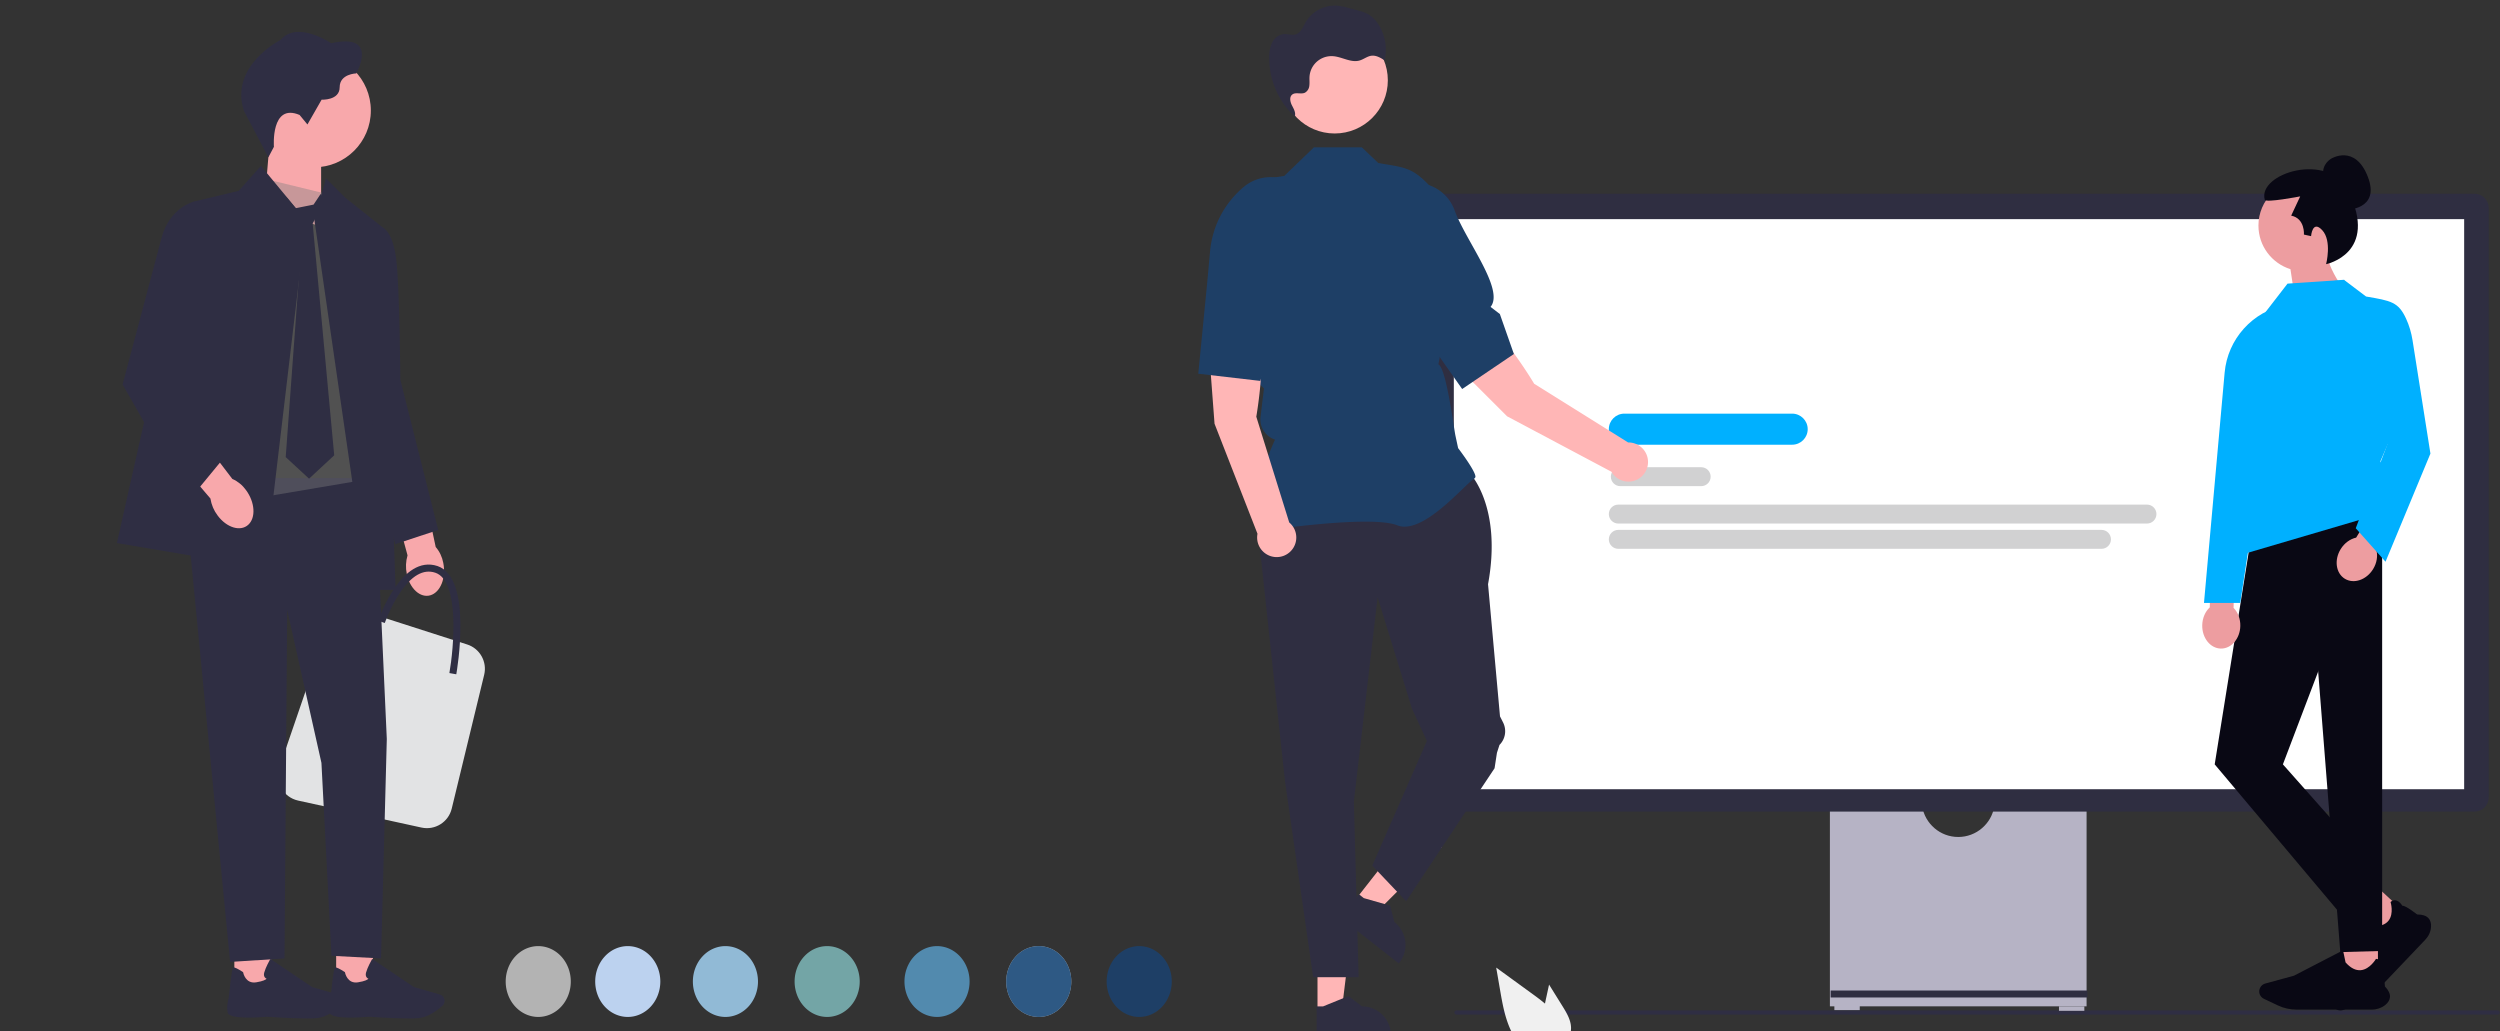 <?xml version="1.0" encoding="UTF-8" standalone="no"?>
<svg
   data-name="Layer 1"
   width="1424.357"
   height="587.676"
   viewBox="0 0 1424.357 587.676"
   version="1.1"
   id="svg2102"
   sodipodi:docname="startup.svg"
   xml:space="preserve"
   inkscape:version="1.2.2 (732a01da63, 2022-12-09)"
   xmlns:inkscape="http://www.inkscape.org/namespaces/inkscape"
   xmlns:sodipodi="http://sodipodi.sourceforge.net/DTD/sodipodi-0.dtd"
   xmlns="http://www.w3.org/2000/svg"
   xmlns:svg="http://www.w3.org/2000/svg"><rect x="0" y="0" width="1424.357" height="587.676" fill="#333333" stroke="none"/><defs
     id="defs2106" /><sodipodi:namedview
     id="namedview2104"
     pagecolor="#ffffff"
     bordercolor="#000000"
     borderopacity="0.25"
     inkscape:showpageshadow="2"
     inkscape:pageopacity="0.0"
     inkscape:pagecheckerboard="0"
     inkscape:deskcolor="#d1d1d1"
     showgrid="false"
     inkscape:zoom="0.21003996"
     inkscape:cx="1214.0547"
     inkscape:cy="266.61593"
     inkscape:window-width="1366"
     inkscape:window-height="705"
     inkscape:window-x="-8"
     inkscape:window-y="-8"
     inkscape:window-maximized="1"
     inkscape:current-layer="svg2102" /><polygon
     points="106.065,519.775 85.754,519.776 85.757,572.858 99.518,572.857 "
     fill="#ffb6b6"
     id="polygon1942"
     transform="translate(664.88,3.166)" /><path
     d="m 750.152,590.38 42.319,-0.002 v -0.535 a 16.473,16.473 0 0 0 -16.472,-16.471 h -0.001 l -7.73,-5.865 -14.423,5.865 -3.694,1.2e-4 z"
     fill="#2f2e41"
     id="path1944" /><g
     id="g19556"
     transform="translate(813.425,88.485)"><path
       d="m 15.18,488.381 c 0,0.66 0.53,1.19 1.19,1.19 h 593.26 c 0.66,0 1.19,-0.53 1.19,-1.19 0,-0.66 -0.53,-1.19 -1.19,-1.19 H 16.37 c -0.66,0 -1.19,0.53 -1.19,1.19 z"
       fill="#2f2e43"
       stroke-width="0"
       id="path19469" /><path
       d="m 322.818,370.945 c -1.629,9.874 -10.221,17.43 -20.549,17.43 -10.328,0 -18.92,-7.556 -20.549,-17.43 H 229.146 V 484.88 H 375.392 V 370.945 Z"
       fill="#b6b3c5"
       stroke-width="0"
       id="path19471" /><rect
       x="231.697"
       y="484.455"
       width="14.454"
       height="2.551"
       fill="#b6b3c5"
       stroke-width="0"
       id="rect19473" /><rect
       x="359.662"
       y="484.881"
       width="14.454"
       height="2.551"
       fill="#b6b3c5"
       stroke-width="0"
       id="rect19475" /><rect
       x="229.571"
       y="475.854"
       width="146.246"
       height="3.966"
       fill="#2f2e41"
       stroke-width="0"
       id="rect19477" /><path
       d="M 596.385,373.921 H 8.153 C 3.657,373.921 0,370.263 0,365.768 V 30.064 c 0,-4.495 3.657,-8.153 8.153,-8.153 h 588.232 c 4.496,0 8.153,3.658 8.153,8.153 v 335.703 c 0,4.495 -3.658,8.153 -8.153,8.153 z"
       fill="#2f2e41"
       stroke-width="0"
       id="path19479" /><rect
       x="14.88"
       y="36.366"
       width="575.629"
       height="324.801"
       fill="#ffffff"
       stroke-width="0"
       id="rect19481" /><path
       d="m 522.121,161.103 h -31.409 c -2.729,0 -4.95,-2.22 -4.95,-4.95 0,-2.729 2.22,-4.95 4.95,-4.95 h 31.409 c 2.729,0 4.95,2.22 4.95,4.95 0,2.729 -2.22,4.95 -4.95,4.95 z"
       fill="#d1d1d2"
       stroke-width="0"
       id="path19483" /><path
       d="m 558.242,161.103 h -14.658 c -2.729,0 -4.95,-2.22 -4.95,-4.95 0,-2.729 2.22,-4.95 4.95,-4.95 h 14.658 c 2.729,0 4.95,2.22 4.95,4.95 0,2.729 -2.22,4.95 -4.95,4.95 z"
       fill="#d1d1d2"
       stroke-width="0"
       id="path19485" /><path
       d="m 207.647,164.883 h -95.604 c -4.88,0 -8.851,-3.971 -8.851,-8.851 0,-4.88 3.97,-8.851 8.851,-8.851 h 95.604 c 4.881,0 8.851,3.971 8.851,8.851 0,4.88 -3.97,8.851 -8.851,8.851 z"
       fill="#00b0ff"
       stroke-width="0"
       id="path19487" /><path
       d="m 155.813,188.496 h -46.074 c -2.975,0 -5.395,-2.42 -5.395,-5.395 0,-2.975 2.42,-5.396 5.395,-5.396 h 46.074 c 2.975,0 5.395,2.42 5.395,5.396 0,2.975 -2.42,5.395 -5.395,5.395 z"
       fill="#d1d1d2"
       stroke-width="0"
       id="path19489" /><path
       d="M 409.797,209.805 H 108.587 c -2.975,0 -5.395,-2.42 -5.395,-5.396 0,-2.975 2.42,-5.396 5.395,-5.396 h 301.209 c 2.975,0 5.395,2.42 5.395,5.396 0,2.975 -2.42,5.396 -5.395,5.396 z"
       fill="#d1d1d2"
       stroke-width="0"
       id="path19491" /><path
       d="M 383.88,224.203 H 108.587 c -2.975,0 -5.395,-2.42 -5.395,-5.396 0,-2.975 2.42,-5.395 5.395,-5.395 h 275.293 c 2.975,0 5.395,2.42 5.395,5.395 0,2.975 -2.42,5.396 -5.395,5.396 z"
       fill="#d1d1d2"
       stroke-width="0"
       id="path19493" /><polygon
       points="557.342,432.037 543.525,446.545 528.799,432.933 542.616,418.424 "
       fill="#ed9da0"
       stroke-width="0"
       id="polygon19495" /><path
       d="m 568.378,446.897 -29.37,30.839 c -2.51,2.636 -5.646,4.718 -9.067,6.022 l -8.188,3.121 c -1.693,0.645 -3.642,0.272 -4.966,-0.952 -1.552,-1.435 -1.945,-3.734 -0.956,-5.591 l 7.876,-14.774 8.405,-29.962 0.091,0.056 c 2.286,1.408 5.754,3.521 6.001,3.61 4.352,0.154 7.468,-0.94 9.261,-3.253 3.128,-4.033 1.144,-10.471 1.123,-10.536 l -0.016,-0.049 0.04,-0.034 c 0.912,-0.779 1.872,-1.09 2.855,-0.926 2.086,0.349 3.578,2.691 3.796,3.052 1.957,-0.082 7.967,4.624 8.45,5.006 2.95,-0.008 5.113,0.692 6.428,2.08 1.15,1.213 1.65,2.936 1.488,5.119 -0.195,2.627 -1.351,5.174 -3.253,7.172 z"
       fill="#090814"
       stroke-width="0"
       id="path19497" /><rect
       x="521.198"
       y="448.741"
       width="20.193"
       height="19.895"
       fill="#ed9da0"
       stroke-width="0"
       id="rect19499" /><path
       d="m 537.944,486.733 h -42.923 c -3.669,0 -7.355,-0.828 -10.662,-2.394 l -7.913,-3.748 c -1.636,-0.775 -2.693,-2.431 -2.693,-4.22 0,-2.097 1.433,-3.953 3.485,-4.512 l 16.325,-4.451 27.928,-14.463 0.021,0.104 c 0.522,2.606 1.332,6.543 1.434,6.782 2.864,3.232 5.806,4.722 8.745,4.429 5.126,-0.512 8.533,-6.343 8.567,-6.402 l 0.026,-0.045 0.052,0.005 c 1.2,0.122 2.088,0.599 2.639,1.418 1.169,1.737 0.456,4.412 0.339,4.816 1.4,1.35 2.029,8.888 2.077,9.497 2.025,2.114 2.987,4.147 2.859,6.042 -0.111,1.656 -1.044,3.195 -2.771,4.572 -2.078,1.657 -4.754,2.57 -7.535,2.57 z"
       fill="#090814"
       stroke-width="0"
       id="path19501" /><polygon
       points="543.788,410.79 487.241,347.007 543.788,198.181 472.235,198.216 448.384,347.007 519.937,432.051 "
       fill="#090814"
       stroke-width="0"
       id="polygon19503" /><polygon
       points="501.496,220.115 543.788,198.181 543.788,453.312 519.937,453.967 "
       fill="#090814"
       stroke-width="0"
       id="polygon19505" /><path
       d="m 459.133,257.848 0.504,-23.225 -13.56,-0.294 -0.504,23.225 c -2.53,2.349 -4.2,5.998 -4.29,10.135 -0.157,7.24 4.573,13.214 10.564,13.344 5.991,0.13 10.976,-5.633 11.133,-12.873 0.09,-4.138 -1.421,-7.856 -3.846,-10.312 z"
       fill="#ed9da0"
       stroke-width="0"
       id="path19507" /><path
       d="m 523.436,31.03 c 0,0 19.465,-0.042 12.194,-18.798 C 528.358,-6.524 514.818,1.874 514.818,1.874 c 0,0 -5.705,3.014 -4.529,9.737"
       fill="#090814"
       stroke-width="0"
       id="path19509" /><path
       d="m 525.384,40.027 c 0,-14.38 -11.657,-26.038 -26.038,-26.038 -14.38,0 -26.038,11.657 -26.038,26.038 0,11.662 7.668,21.533 18.237,24.847 l 5.034,33.266 25.66,-21.384 c 0,0 -5.544,-7.061 -8.516,-15.022 7.026,-4.663 11.661,-12.642 11.661,-21.707 z"
       fill="#ed9da0"
       stroke-width="0"
       id="path19511" /><path
       d="m 511.856,62.022 c 0,0 3.458,-13.257 -2.196,-19.352 -5.641,-6.082 -6.37,3.381 -6.37,3.381 l -4.07,-0.885 c 0,0 0.708,-9.202 -7.256,-10.795 l 5.132,-10.972 c 0,0 -19.648,3.815 -20.19,1.912 -4.261,-14.974 36.39,-27.765 47.62,-4.92 17.466,35.53 -12.671,41.632 -12.671,41.632 z"
       fill="#090814"
       stroke-width="0"
       id="path19513" /><path
       d="m 488.858,85.218 h -3e-5 c -18.903,3.694 -33.092,19.433 -34.813,38.617 L 442.279,255.03 h 20.648 L 488.858,85.218 Z"
       fill="#00b0ff"
       stroke-width="0"
       id="path19515" /><polyline
       points="469.334 189.746 466.119 226.789 553.408 201.116 542.772 174.342 562.577 128.863 522.148 70.914 489.873 73.115 477.403 89.253"
       fill="#00b0ff"
       stroke-width="0"
       id="polyline19517" /><path
       d="m 540.519,224.925 12.175,-19.784 -11.551,-7.109 -12.175,19.784 c -3.37,0.748 -6.656,3.052 -8.825,6.577 -3.795,6.167 -2.734,13.713 2.37,16.853 5.104,3.141 12.318,0.687 16.113,-5.48 2.169,-3.525 2.745,-7.496 1.894,-10.842 z"
       fill="#ed9da0"
       stroke-width="0"
       id="path19519" /><path
       d="m 515.547,71.648 7.038,-0.292 12.033,9.094 c 14.259,2.432 18.394,3.113 22.763,12.532 1.836,3.958 3.053,8.174 3.733,12.483 l 10.18,64.475 -25.588,61.616 -16.956,-19.072 18.126,-48.173 -3.011,-11.523"
       fill="#00b0ff"
       stroke-width="0"
       id="path19521" /></g><polygon
     points="156.702,479.371 140.712,466.846 107.98,508.635 118.814,517.121 "
     fill="#ffb6b6"
     id="polygon1946"
     transform="translate(664.88,3.166)" /><path
     d="m 763.625,522.804 33.316,26.096 0.33,-0.421 a 16.473,16.473 0 0 0 -2.809,-23.125 l -8e-4,-6.3e-4 -2.469,-9.384 -14.971,-4.277 -2.908,-2.278 z"
     fill="#2f2e41"
     id="path1948" /><path
     d="m 837.651,269.941 c 0,0 18.265,18.941 10.147,62.912 l 6.815,75.288 1.759,3.485 a 11.051,11.051 0 0 1 -2.051,12.793 v 0 l -1.449,4.493 -1.353,8.794 -50.397,75.765 -19.279,-20.294 31.118,-71.029 -8.456,-18.265 -19.618,-63.588 -13.529,116.353 2.706,100.118 h -25.895 l -16.046,-111.618 -16.912,-156.941 8.797,-18.265 z"
     fill="#2f2e41"
     id="path1950" /><path
     d="m 719.427,302.487 -0.185,-0.259 c -9.856,-13.799 4.968,-46.958 7.203,-51.765 v 0 a 12.068,12.068 0 0 1 -8.26,-12.889 l 0.964,-8.193 1.005,-8.036 -7.197,-7.197 -0.02,-0.179 -4.142,-36.242 -6.022,-24.072 a 52.848,52.848 0 0 1 15,-51.216 l 13.921,-2.21 16.918,-16.301 h 27.282 l 9.354,8.937 c 17.463,3.063 20.463,2.063 35.463,20.063 l -6.816,55.962 -1.7,7.699 0.005,10.442 4.323,4.804 a 14.95,14.95 0 0 1 3.546,12.932 l -0.568,2.842 v 0 c 4.458,1.911 8.713,35.866 9.729,40.608 l 1.518,7.085 c 1.299,1.714 9.873,13.146 9.873,16.271 0,0.469 -0.346,0.923 -1.09,1.426 -5.843,3.956 -29.137,32.023 -43.431,26.303 -15.225,-6.088 -75.747,3.045 -76.357,3.138 z"
     fill="#3f3d56"
     id="path1952"
     style="fill:#1e3f66;fill-opacity:1" /><path
     d="m 715.761,237.411 c 0,0 7.006,-39.595 -0.052,-54.485 l -28,2 4.261,56.487 24.477,62.717 a 11.154,11.154 0 1 0 18.078,-6.463 z"
     fill="#ffb6b6"
     id="path1954" /><path
     d="m 687.709,161.926 1.733,-18.871 A 54.107,54.107 0 0 1 708.845,106.303 v 0 a 23.687,23.687 0 0 1 24.787,-3.272 v 0 a 23.631,23.631 0 0 1 12.205,29.866 c -6.472,16.972 -4.135,34.921 -16.753,37.109 l 1.371,6.522 -12.407,40.49 -35.338,-4.094 z"
     fill="#3f3d56"
     id="path1956"
     style="fill:#1e3f66;fill-opacity:1" /><path
     d="m 874.086,218.645 c 0,0 -20.509,-34.586 -35.571,-41.272 l -19.923,19.776 40.067,40.044 59.456,31.584 a 11.154,11.154 0 1 0 9.491,-16.689 z"
     fill="#ffb6b6"
     id="path1958" /><path
     d="m 803.594,179.712 -10.993,-15.437 a 54.107,54.107 0 0 1 -9.258,-40.515 v 0 a 23.687,23.687 0 0 1 16.658,-18.645 v 0 a 23.631,23.631 0 0 1 28.729,14.683 c 6.162,17.087 28.639,45.17 20.499,55.058 l 5.293,4.051 7.999,22.787 -29.46,19.942 z"
     fill="#3f3d56"
     id="path1960"
     style="fill:#1e3f66;fill-opacity:1" /><circle
     cx="760.411"
     cy="45.753"
     r="30.299"
     fill="#ffb6b6"
     id="circle1962" /><path
     d="m 738.422,67.109 c -0.264,-0.232 -0.514,-0.48 -0.773,-0.718 -0.009,0.025 -0.011,0.05 -0.021,0.074 z"
     fill="#2f2e41"
     id="path1964"
     style="fill:#1e3f66;fill-opacity:1" /><path
     d="m 785.24,13.757 a 17.182,17.182 0 0 0 -6.067,-5.85 25.38,25.38 0 0 0 -5.304,-1.879 l -4.795,-1.308 a 38.013,38.013 0 0 0 -7.544,-1.519 19.418,19.418 0 0 0 -17.737,9.623 c -1.449,2.57 -2.611,5.772 -5.407,6.712 -2.255,0.758 -4.714,-0.311 -7.084,-0.104 a 8.53,8.53 0 0 0 -6.476,4.77 18.38,18.38 0 0 0 -1.699,8.141 45.619,45.619 0 0 0 14.522,34.048 c 0.782,-2.061 -0.506,-4.287 -1.524,-6.259 -1.03,-1.995 -1.667,-4.777 0.059,-6.214 1.92,-1.599 4.996,-0.048 7.267,-1.091 a 5.073,5.073 0 0 0 2.536,-4.077 c 0.22,-1.657 -0.01,-3.341 0.094,-5.009 a 12.542,12.542 0 0 1 13.412,-11.73 c 5.168,0.369 10.184,3.901 15.158,2.448 2.335,-0.682 4.326,-2.418 6.741,-2.711 2.674,-0.324 5.19,1.186 7.461,2.635 a 26.596,26.596 0 0 0 -3.612,-20.627 z"
     fill="#2f2e41"
     id="path1966" /><path
     d="m 890.279,573.357 -7.71,-12.39 -1.54,7.08 c -0.27,1.24 -0.54,2.5 -0.79,3.75 -2.19,-1.87 -4.52,-3.6 -6.8,-5.26 q -10.5,-7.62 -20.99,-15.26 l 2.19,12.7 c 1.35,7.82 2.76,15.8 6.1,22.95 0.37,0.81 0.77,1.61 1.2,2.39 h 32.54 a 10.487,10.487 0 0 0 0.54,-2.24 0.775,0.775 0 0 0 0.01,-0.15 c 0.51,-4.85 -2.17,-9.42 -4.75,-13.57 z"
     fill="#f0f0f0"
     id="path1968" /><path
     d="m 2297.059,1145.579 -13.985,-22.474 -2.793,12.842 c -0.49,2.249 -0.98,4.535 -1.433,6.802 -3.972,-3.392 -8.199,-6.53 -12.334,-9.541 q -19.046,-13.822 -38.074,-27.68 l 3.972,23.036 c 2.449,14.185 5.007,28.659 11.065,41.629 0.671,1.469 1.397,2.921 2.177,4.335 h 59.024 a 19.024,19.024 0 0 0 0.98,-4.063 1.405,1.405 0 0 0 0.018,-0.272 c 0.926,-8.797 -3.936,-17.087 -8.616,-24.614 z"
     fill="#f0f0f0"
     id="path1970" /><path
     d="m 1492.821,590.535 -826.75,0.307 a 1.191,1.191 0 0 1 0,-2.381 l 826.75,-0.307 a 1.191,1.191 0 0 1 0,2.381 z"
     fill="#cacaca"
     id="path1972" /><path
     d="m 1766.975,827.066 v 287.024 a 13.806,13.806 0 0 0 13.795,13.795 h 425.34 a 13.806,13.806 0 0 0 13.795,-13.795 V 827.066 a 13.812,13.812 0 0 0 -13.795,-13.78 h -425.34 a 13.812,13.812 0 0 0 -13.795,13.78 z"
     fill="#3f3d56"
     id="path1974" /><path
     d="m 1776.953,830.638 v 279.912 a 7.385,7.385 0 0 0 7.372,7.373 h 418.243 a 7.385,7.385 0 0 0 7.373,-7.373 V 830.638 a 7.389,7.389 0 0 0 -7.373,-7.388 h -418.243 a 7.389,7.389 0 0 0 -7.372,7.388 z"
     fill="#ffffff"
     id="path1976" /><path
     d="m 1758.079,1170.068 a 8.272,8.272 0 0 0 6.509,3.114 h 455.439 a 8.381,8.381 0 0 0 8.192,-10.1 l -7.07,-33.581 a 8.396,8.396 0 0 0 -5.218,-6.088 8.121,8.121 0 0 0 -2.974,-0.561 h -441.328 a 8.12,8.12 0 0 0 -2.974,0.561 8.395,8.395 0 0 0 -5.218,6.088 l -7.07,33.581 a 8.374,8.374 0 0 0 1.711,6.986 z"
     fill="#2f2e41"
     id="path1978" /><rect
     x="-2209.722"
     y="-1137.316"
     width="14.027"
     height="8.416"
     rx="0.488"
     transform="scale(-1)"
     fill="#3f3d56"
     id="rect1980" /><rect
     x="-2181.668"
     y="-1137.316"
     width="14.027"
     height="8.416"
     rx="0.488"
     transform="scale(-1)"
     fill="#3f3d56"
     id="rect1982" /><rect
     x="-2153.613"
     y="-1137.316"
     width="14.027"
     height="8.416"
     rx="0.488"
     transform="scale(-1)"
     fill="#3f3d56"
     id="rect1984" /><rect
     x="-2125.558"
     y="-1137.316"
     width="14.027"
     height="8.416"
     rx="0.488"
     transform="scale(-1)"
     fill="#3f3d56"
     id="rect1986" /><rect
     x="-2097.504"
     y="-1137.316"
     width="14.027"
     height="8.416"
     rx="0.488"
     transform="scale(-1)"
     fill="#3f3d56"
     id="rect1988" /><rect
     x="-2069.449"
     y="-1137.316"
     width="14.027"
     height="8.416"
     rx="0.488"
     transform="scale(-1)"
     fill="#3f3d56"
     id="rect1990" /><rect
     x="-2041.394"
     y="-1137.316"
     width="14.027"
     height="8.416"
     rx="0.488"
     transform="scale(-1)"
     fill="#3f3d56"
     id="rect1992" /><rect
     x="-2013.34"
     y="-1137.316"
     width="14.027"
     height="8.416"
     rx="0.488"
     transform="scale(-1)"
     fill="#3f3d56"
     id="rect1994" /><rect
     x="-1985.285"
     y="-1137.316"
     width="14.027"
     height="8.416"
     rx="0.488"
     transform="scale(-1)"
     fill="#3f3d56"
     id="rect1996" /><rect
     x="-1957.23"
     y="-1137.316"
     width="14.027"
     height="8.416"
     rx="0.488"
     transform="scale(-1)"
     fill="#3f3d56"
     id="rect1998" /><rect
     x="-1929.176"
     y="-1137.316"
     width="14.027"
     height="8.416"
     rx="0.488"
     transform="scale(-1)"
     fill="#3f3d56"
     id="rect2000" /><rect
     x="-1901.121"
     y="-1137.316"
     width="14.027"
     height="8.416"
     rx="0.488"
     transform="scale(-1)"
     fill="#3f3d56"
     id="rect2002" /><rect
     x="-1873.066"
     y="-1137.316"
     width="14.027"
     height="8.416"
     rx="0.488"
     transform="scale(-1)"
     fill="#3f3d56"
     id="rect2004" /><rect
     x="-1845.012"
     y="-1137.316"
     width="14.027"
     height="8.416"
     rx="0.488"
     transform="scale(-1)"
     fill="#3f3d56"
     id="rect2006" /><rect
     x="-1816.957"
     y="-1137.316"
     width="14.027"
     height="8.416"
     rx="0.488"
     transform="scale(-1)"
     fill="#3f3d56"
     id="rect2008" /><rect
     x="-1788.903"
     y="-1137.316"
     width="14.027"
     height="8.416"
     rx="0.488"
     transform="scale(-1)"
     fill="#3f3d56"
     id="rect2010" /><rect
     x="-2210.054"
     y="-1151.343"
     width="14.027"
     height="8.416"
     rx="0.488"
     transform="scale(-1)"
     fill="#3f3d56"
     id="rect2012" /><rect
     x="-2181.999"
     y="-1151.343"
     width="14.027"
     height="8.416"
     rx="0.488"
     transform="scale(-1)"
     fill="#3f3d56"
     id="rect2014" /><rect
     x="-2153.944"
     y="-1151.343"
     width="14.027"
     height="8.416"
     rx="0.488"
     transform="scale(-1)"
     fill="#3f3d56"
     id="rect2016" /><rect
     x="-2125.89"
     y="-1151.343"
     width="14.027"
     height="8.416"
     rx="0.488"
     transform="scale(-1)"
     fill="#3f3d56"
     id="rect2018" /><rect
     x="-2097.835"
     y="-1151.343"
     width="14.027"
     height="8.416"
     rx="0.488"
     transform="scale(-1)"
     fill="#3f3d56"
     id="rect2020" /><rect
     x="-2069.78"
     y="-1151.343"
     width="14.027"
     height="8.416"
     rx="0.488"
     transform="scale(-1)"
     fill="#3f3d56"
     id="rect2022" /><rect
     x="-2041.726"
     y="-1151.343"
     width="14.027"
     height="8.416"
     rx="0.488"
     transform="scale(-1)"
     fill="#3f3d56"
     id="rect2024" /><rect
     x="-2013.671"
     y="-1151.343"
     width="14.027"
     height="8.416"
     rx="0.488"
     transform="scale(-1)"
     fill="#3f3d56"
     id="rect2026" /><rect
     x="-1985.617"
     y="-1151.343"
     width="14.027"
     height="8.416"
     rx="0.488"
     transform="scale(-1)"
     fill="#3f3d56"
     id="rect2028" /><rect
     x="-1957.562"
     y="-1151.343"
     width="14.027"
     height="8.416"
     rx="0.488"
     transform="scale(-1)"
     fill="#3f3d56"
     id="rect2030" /><rect
     x="-1929.507"
     y="-1151.343"
     width="14.027"
     height="8.416"
     rx="0.488"
     transform="scale(-1)"
     fill="#3f3d56"
     id="rect2032" /><rect
     x="-1901.453"
     y="-1151.343"
     width="14.027"
     height="8.416"
     rx="0.488"
     transform="scale(-1)"
     fill="#3f3d56"
     id="rect2034" /><rect
     x="-1873.398"
     y="-1151.343"
     width="14.027"
     height="8.416"
     rx="0.488"
     transform="scale(-1)"
     fill="#3f3d56"
     id="rect2036" /><rect
     x="-1845.343"
     y="-1151.343"
     width="14.027"
     height="8.416"
     rx="0.488"
     transform="scale(-1)"
     fill="#3f3d56"
     id="rect2038" /><rect
     x="-1817.289"
     y="-1151.343"
     width="14.027"
     height="8.416"
     rx="0.488"
     transform="scale(-1)"
     fill="#3f3d56"
     id="rect2040" /><rect
     x="-1789.234"
     y="-1151.343"
     width="14.027"
     height="8.416"
     rx="0.488"
     transform="scale(-1)"
     fill="#3f3d56"
     id="rect2042" /><rect
     x="-2044.391"
     y="-1168.176"
     width="112.219"
     height="8.416"
     rx="0.488"
     transform="scale(-1)"
     fill="#3f3d56"
     id="rect2044" /><path
     d="m 2088.727,526.231 a 94.642,94.642 0 1 1 -5.992,-33.327 c 0.206,0.556 0.408,1.112 0.603,1.673 v 0.005 q 1.31,3.7 2.308,7.538 a 95.286,95.286 0 0 1 3.081,24.111 z"
     fill="#3f3d56"
     id="path2046" /><path
     d="m 1983.023,461.947 a 31.968,31.968 0 0 0 -28.065,-1.148 c -3.924,1.708 -8.056,4.771 -9.365,10.303 5.294,-3.124 12.148,1.812 13.51,9.732 l -0.318,0.088 c -0.72,5.485 0.887,11.457 3.997,14.859 a 10.451,10.451 0 0 1 5.016,-7.44 c 2.285,-1.502 4.813,-2.593 6.557,-5.175 2.067,-3.061 2.593,-7.534 3.414,-11.615 0.821,-4.081 2.38,-8.467 5.255,-9.604 z"
     fill="#6c63ff"
     id="path2048" /><path
     d="m 1953.387,508.625 c -1.466,2.202 -3.425,3.584 -5.182,5.304 a 11.93,11.93 0 0 0 -3.769,7.045 c -0.222,1.916 0.122,3.864 0.074,5.802 -0.048,1.937 -0.693,4.118 -2.011,4.6 -2.08,0.752 -3.668,-3.112 -5.807,-3.382 -1.699,-0.212 -3.229,2.461 -2.737,4.78 0.492,2.318 2.805,3.345 4.134,1.831 1.202,2.017 0.355,5.675 -1.45,6.294 -0.191,1.27 -0.381,2.536 -0.566,3.806 -4.563,-3.192 -9.173,-6.437 -13.053,-11.111 a 33.725,33.725 0 0 1 -7.686,-18.167 c -0.503,-5.373 0.243,-11.518 -2.223,-15.652 -1.974,-3.308 -5.362,-4.039 -8.411,-3.832 -0.556,0.037 -1.117,0.101 -1.673,0.169 a 94.237,94.237 0 0 1 6.823,-15.615 6.685,6.685 0 0 0 1.71,-1.064 c 2.837,-2.408 4.097,-7.284 6.4,-10.655 q 0.222,-0.326 0.461,-0.635 c 2.356,-3.075 5.51,-4.658 8.559,-6.13 6.749,-3.277 13.694,-6.595 20.819,-6.14 l -2.027,0.196 q -3.549,9.941 -7.104,19.882 -0.54,1.524 -1.09,3.054 c -1.345,3.769 -2.731,7.781 -2.525,12 0.122,2.498 0.99,5.166 2.641,6.024 1.54,0.794 3.224,-0.18 4.711,-1.143 0.63,-0.402 1.255,-0.805 1.885,-1.212 2.26,-1.456 4.764,-2.948 7.151,-1.974 2.186,0.889 3.801,3.859 4.108,7.061 a 14.117,14.117 0 0 1 -2.16,8.866 z"
     fill="#6c63ff"
     id="path2050" /><path
     d="m 1966.83,553.871 q -9.902,-6.097 -19.804,-12.193 l 0.112,-0.289 c -4.104,1.563 -5.808,8.859 -5.13,14.825 0.678,5.966 2.978,11.3 4.14,17.113 a 45.425,45.425 0 0 1 -1.713,23.835 195.205,195.205 0 0 0 22.931,-31.598 16.905,16.905 0 0 0 2.074,-4.599 7.317,7.317 0 0 0 -0.485,-5.204 5.794,5.794 0 0 0 -2.126,-1.891 z"
     fill="#6c63ff"
     id="path2052" /><path
     d="m 1940.777,479.926 a 7.299,7.299 0 0 0 -0.335,5.308 5.884,5.884 0 0 0 3.287,3.045 l 3.648,1.808 c 1.213,0.601 2.521,1.209 3.758,0.714 1.492,-0.597 2.526,-2.936 2.259,-5.107 -0.285,-2.311 -1.741,-3.9 -3.088,-5.254 q -2.828,-2.841 -5.655,-5.683 l -1.062,1.301 a 14.189,14.189 0 0 0 -2.811,3.868 z"
     fill="#6c63ff"
     id="path2054" /><path
     d="m 2069.173,504.629 q 2.462,0.58 4.923,1.159 c -0.286,5.542 -3.033,10.671 -6.717,12.529 -1.535,0.773 -3.245,1.059 -4.515,2.504 -1.149,1.313 -1.731,3.356 -2.266,5.309 q -1.405,5.113 -2.811,10.227 c -1.006,3.674 -2.297,7.755 -4.912,9.078 -2.244,1.138 -4.812,-0.254 -6.537,-2.589 -1.726,-2.334 -2.779,-5.473 -3.801,-8.533 0.063,3.335 -1.487,6.606 -3.684,7.765 -2.202,1.159 -4.88,0.111 -6.352,-2.477 -1.059,-1.858 -1.498,-4.309 -2.535,-6.193 -1.038,-1.884 -3.213,-2.964 -4.346,-1.196 -0.746,1.175 -0.651,2.975 -1.022,4.468 a 4.851,4.851 0 0 1 -4.055,3.901 6.761,6.761 0 0 1 -4.854,-2.218 21.988,21.988 0 0 1 -6.029,-12.159 14.505,14.505 0 0 1 0.169,-6.648 c 0.651,-2.059 2.223,-3.647 3.785,-3.255 1.027,-2.17 -1,-5.05 -2.827,-4.796 -1.832,0.254 -3.266,2.218 -4.769,3.727 -1.498,1.509 -3.594,2.604 -5.103,1.106 a 2.07,2.07 0 0 1 -2.102,2.197 7.506,7.506 0 0 1 -2.737,-1.45 c -3.457,-2.154 -7.845,-0.725 -10.301,3.351 1.535,-6.532 3.785,-14.027 8.501,-15.562 1.927,-0.63 4.028,-0.111 5.849,-1.202 3.224,-1.932 3.875,-9.232 1.09,-12.243 0.355,2.848 0.286,6.172 -1.218,8.12 -1.503,1.948 -4.658,0.677 -4.468,-2.202 a 1.929,1.929 0 0 1 -3.589,0.762 c -1,-1.524 -0.916,-4.018 -0.206,-5.838 a 13.752,13.752 0 0 1 3.086,-4.383 c 2.514,-2.694 5.066,-5.42 7.977,-7.114 2.917,-1.694 6.283,-2.265 9.205,-0.582 1.54,0.889 2.896,2.371 4.468,3.155 a 3.311,3.311 0 0 0 4.611,-1.154 c 1.17,-2.054 0.619,-5.103 1.053,-7.67 0.778,-4.536 5.314,-6.659 7.829,-3.663 -1.879,-0.482 -3.822,1.742 -4.055,4.436 -0.238,2.694 1.122,5.415 2.943,6.23 3.06,1.355 6.056,-2.054 8.369,-5.209 q 3.621,-4.955 7.252,-9.904 a 11.969,11.969 0 0 1 1.297,-1.577 4.173,4.173 0 0 1 5.701,-0.116 c 2.446,1.996 3.594,6.087 5.6,8.903 2.911,4.092 7.268,5.087 11.322,5.881 q 4.534,0.881 9.073,1.773 a 94.005,94.005 0 0 1 5.267,11.63 31.875,31.875 0 0 0 -13.562,11.725 z"
     fill="#6c63ff"
     id="path2056" /><path
     d="m 2085.646,502.12 a 19.079,19.079 0 0 0 -1.006,5.669 c -2.594,-3.165 -3.007,-9.099 -1.302,-13.207 q 1.31,3.7 2.308,7.538 z"
     fill="#6c63ff"
     id="path2058" /><path
     d="m 2078.945,568.318 a 94.895,94.895 0 0 1 -7.887,13.196 c -1.905,-0.815 -3.954,0.64 -5.738,2.006 -1.863,1.429 -4.102,2.821 -6.013,1.519 -1.953,-1.334 -2.583,-5.066 -1.964,-8.025 a 21.382,21.382 0 0 1 3.663,-7.538 c 1.588,-2.371 3.287,-4.833 5.495,-5.754 2.213,-0.921 5.055,0.381 5.701,3.525 l 1.567,-0.053 c -0.879,-1.207 -0.418,-3.705 0.762,-4.145 1.36,-0.513 2.541,1.355 3.345,3.007 0.36,0.746 0.725,1.498 1.069,2.26 z"
     fill="#6c63ff"
     id="path2060" /><path
     d="m 2018.937,545.96 c -3.368,0.212 -6.035,-3.934 -7.808,-8.013 -1.773,-4.079 -3.39,-8.743 -6.429,-10.819 -1.736,-1.186 -3.716,-1.349 -5.599,-1.924 a 6.933,6.933 0 0 1 -4.755,-4.186 l -2.136,-0.863 a 32.084,32.084 0 0 0 -8.111,5.783 18.128,18.128 0 0 0 -4.833,10.566 c -0.408,4.276 1.099,9.044 3.915,10.651 2.225,1.269 4.815,0.469 7.069,1.631 2.816,1.452 4.487,5.669 5.12,9.833 0.633,4.164 0.472,8.491 0.925,12.703 0.453,4.211 1.7,8.593 4.283,10.751 3.231,2.701 7.973,0.457 9.423,-4.46 0.711,-2.411 0.687,-5.132 1.218,-7.636 0.937,-4.408 3.464,-7.679 5.469,-11.295 2.005,-3.616 3.583,-8.527 2.25,-12.724 z"
     fill="#6c63ff"
     id="path2062" /><path
     d="m 1985.658,502.644 a 8.989,8.989 0 0 1 0.877,0.931 3.059,3.059 0 0 1 -0.054,3.159 2.939,2.939 0 0 0 2.104,-1.07 13.528,13.528 0 0 0 1.613,-2.273 2.477,2.477 0 0 0 0.476,-1.983 c -0.159,-0.454 -0.535,-0.648 -0.799,-0.989 a 6.722,6.722 0 0 1 -0.738,-2.144 3.866,3.866 0 0 0 -2.802,-2.953 l 0.169,0.032 a 1.601,1.601 0 0 0 -0.75,1.705 c 0.102,0.661 0.527,1.209 0.484,1.883 -0.061,0.969 -1.029,1.423 -1.089,2.392 a 1.849,1.849 0 0 0 0.508,1.309 z"
     fill="#6c63ff"
     id="path2064" /><path
     d="m 1979.888,486.181 0.015,-0.003 a 2.697,2.697 0 0 0 0.287,-0.306 z"
     fill="#6c63ff"
     id="path2066" /><path
     d="m 1980.898,490.728 a 2.937,2.937 0 0 0 0.914,-2.911 c -0.245,-1.102 -1.111,-1.842 -1.909,-1.639 a 1.946,1.946 0 0 1 -1.809,0.533 c -0.494,-0.127 -1.036,-0.455 -1.464,-0.083 a 2.217,2.217 0 0 0 -0.499,0.974 q -0.238,0.73 -0.476,1.46 a 0.921,0.921 0 0 0 -0.056,0.553 0.469,0.469 0 0 0 0.359,0.286 q 1.427,0.421 2.853,0.841 a 2.458,2.458 0 0 0 2.086,-0.014 z"
     fill="#6c63ff"
     id="path2068" /><path
     d="m 2052.698,553.507 q -0.659,-1.08 -1.319,-2.159 a 7.214,7.214 0 0 0 -1.738,-2.182 1.54,1.54 0 0 0 -2.192,0.22 l 0.053,0.411 a 9.285,9.285 0 0 1 2.317,4.52 c 0.1,0.736 0.065,1.497 0.153,2.236 a 2.607,2.607 0 0 0 0.815,1.823 c 0.692,0.462 1.505,-0.219 1.998,-1.051 a 3.62,3.62 0 0 0 0.561,-2.305 4.041,4.041 0 0 0 -0.647,-1.512 z"
     fill="#6c63ff"
     id="path2070" /><path
     d="m 2059.594,554.444 a 4.984,4.984 0 0 0 -0.161,-2.01 4.411,4.411 0 0 1 0.671,-2.501 8.13,8.13 0 0 0 1.046,-2.293 1.918,1.918 0 0 0 -0.05,-1.123 c -0.145,-0.327 -0.498,-0.476 -0.7,-0.217 l 0.433,0.279 a 3.94,3.94 0 0 0 -1.756,0.085 2.173,2.173 0 0 0 -1.331,1.5 9.282,9.282 0 0 1 -0.349,1.556 c -0.258,0.53 -0.758,0.707 -1.072,1.173 a 2.804,2.804 0 0 0 0.044,2.663 3.109,3.109 0 0 0 1.758,1.383 c 0.528,0.19 1.224,0.2 1.466,-0.495 z"
     fill="#6c63ff"
     id="path2072" /><path
     d="m 2071.876,558.149 a 6.042,6.042 0 0 0 0.761,1.397 c 0.588,0.592 1.387,0.228 2.1,0.084 a 3.632,3.632 0 0 1 3.455,1.386 8.793,8.793 0 0 0 -5.058,-6.31 14.857,14.857 0 0 0 -5.201,-0.813 l -0.302,0.077 c 0.77,2.241 3.187,2.19 4.245,4.179 z"
     fill="#6c63ff"
     id="path2074" /><path
     d="m 2019.858,562.732 v 0.01 l 0.088,-0.169 z"
     fill="#6c63ff"
     id="path2076" /><path
     d="m 2017.995,566.338 a 16.555,16.555 0 0 0 -1.045,2.296 19.986,19.986 0 0 0 -0.758,3.929 c -0.095,0.757 -0.124,1.724 0.35,2.093 a 0.673,0.673 0 0 0 0.88,-0.12 3.482,3.482 0 0 0 0.638,-0.949 21.852,21.852 0 0 0 2.154,-5.113 8.897,8.897 0 0 0 -0.353,-5.734 q -0.934,1.798 -1.868,3.597 z"
     fill="#6c63ff"
     id="path2078" /><path
     d="m 2000.021,470.256 a 2.121,2.121 0 0 0 2.286,0.446 7.548,7.548 0 0 0 2.151,-1.421 5.061,5.061 0 0 0 1.304,-1.422 2.885,2.885 0 0 0 0.267,-2.198 2.232,2.232 0 0 0 -1.701,-1.346 q -1.583,-0.47 -3.167,-0.939 l 0.764,-0.688 c -0.786,-0.422 -1.655,0.361 -2.146,1.33 a 7.159,7.159 0 0 0 -0.651,2.005 5.148,5.148 0 0 0 0.894,4.233 z"
     fill="#6c63ff"
     id="path2080" /><path
     d="m 2018.658,463.999 a 1.744,1.744 0 0 0 2.377,0.193 2.657,2.657 0 0 0 1.051,-1.893 c 0.075,-0.83 -0.336,-1.753 -0.922,-1.825 l 0.134,-0.777 c -1.13,-0.204 -2.52,-0.245 -3.125,1.127 a 3.221,3.221 0 0 0 0.485,3.176 z"
     fill="#6c63ff"
     id="path2082" /><path
     d="m 2187.109,873.923 h -387.324 a 1.016,1.016 0 0 1 0,-2.031 h 387.324 a 1.016,1.016 0 0 1 0,2.031 z"
     fill="#cacaca"
     id="path2084" /><ellipse
     cx="1822.14"
     cy="848.54"
     rx="10.925"
     ry="11.169"
     fill="#3f3d56"
     id="ellipse2086" /><ellipse
     cx="1859.883"
     cy="848.54"
     rx="10.925"
     ry="11.169"
     fill="#3f3d56"
     id="ellipse2088" /><ellipse
     cx="1897.625"
     cy="848.54"
     rx="10.925"
     ry="11.169"
     fill="#3f3d56"
     id="ellipse2090" /><path
     d="m 2164.492,840.139 h -26.81 a 2.03,2.03 0 0 0 0,4.06 h 26.81 a 2.03,2.03 0 0 0 0,-4.06 z"
     fill="#3f3d56"
     id="path2092" /><path
     d="m 2164.492,847.759 h -26.81 a 2.03,2.03 0 0 0 0,4.06 h 26.81 a 2.03,2.03 0 0 0 0,-4.06 z"
     fill="#3f3d56"
     id="path2094" /><path
     d="m 2164.492,855.369 h -26.81 a 2.03,2.03 0 0 0 0,4.06 h 26.81 a 2.03,2.03 0 0 0 0,-4.06 z"
     fill="#3f3d56"
     id="path2096" /><g
     opacity="0.35"
     id="g2100"
     transform="translate(1507.577,122.191)"><path
       d="m 875.228,564.896 c 6.234,-2.718 -6.409,-4.3 -20.752,-4.821 -14.344,-0.52 -31.695,-0.491 -40.861,-1.971 -8.865,-1.431 -8.212,-3.976 -8.958,-6.281 -0.746,-2.306 -4.154,-4.67 -17.987,-5.182 -17.238,-0.639 -45.664,1.82 -58.677,0.344 -12.143,-1.377 -4.925,-5.697 -22.632,-5.863 -10.111,-0.094 -23.137,1.33 -34.388,1.674 a 125.358,125.358 0 0 1 -23.861,-1.244 c -5.484,-0.898 -9.303,-2.037 -15.475,-2.831 -16.203,-2.083 -47.905,-1.383 -76.199,1.287 -28.295,2.67 -52.548,7.046 -66.227,11.381 -13.678,4.334 -17.457,8.602 -14.271,12.221 2.035,2.311 7.241,4.472 19.87,5.4 23.623,1.737 65.68,-1.253 90.09,0.327 13.605,0.881 19.64,3.064 31.577,4.259 12.824,1.284 31.597,1.352 50.042,1.321 38.404,-0.063 77.79,-0.458 117.953,-1.182 16.775,-0.302 34.352,-0.695 52.202,-2.136 17.85,-1.44 36.056,-4.219 39.822,-6.825"
       transform="translate(-185.434,-156.162)"
       fill="#ffffff"
       id="path2098" /></g><g
     id="g2286"
     transform="translate(-62.623,18.177)"><path
       id="uuid-fb6bba6d-324d-4625-a98c-3d990729dcd8-114-164-127-1824"
       d="m 294.36,308.7 c 1.69,8.48 7.72,13.98 13.47,12.28 5.75,-1.7 9.04,-9.96 7.35,-18.44 -0.63,-3.4 -2.11,-6.52 -4.32,-9.07 l -7.63,-35.8 -17.84,5.88 9.42,34.67 c -1.01,3.51 -1.16,7.11 -0.43,10.48 0,0 0,0 0,0 z"
       fill="#f8a8ab" /><rect
       x="254.14"
       y="514.38"
       width="20.94"
       height="29.71"
       transform="rotate(180,264.615,529.235)"
       fill="#f8a8ab"
       id="rect2226" /><path
       d="m 272.77,561.11 c -3.58,0.32 -21.5,1.74 -22.4,-2.37 -0.82,-3.77 0.39,-7.71 0.56,-8.25 1.72,-17.14 2.36,-17.33 2.75,-17.44 0.61,-0.18 2.39,0.67 5.28,2.53 l 0.18,0.12 0.04,0.21 c 0.05,0.27 1.33,6.56 7.4,5.59 4.16,-0.66 5.51,-1.58 5.94,-2.03 -0.35,-0.16 -0.79,-0.44 -1.1,-0.92 -0.45,-0.7 -0.53,-1.6 -0.23,-2.68 0.78,-2.85 3.12,-7.06 3.22,-7.23 l 0.27,-0.48 23.8,16.06 14.7,4.2 c 1.11,0.32 2,1.11 2.45,2.17 v 0 c 0.62,1.48 0.24,3.2 -0.96,4.28 -2.67,2.4 -7.97,6.51 -13.54,7.02 -1.48,0.14 -3.44,0.19 -5.64,0.19 -9.19,0 -22.61,-0.95 -22.71,-0.97 z"
       fill="#2f2e43"
       id="path2228" /><rect
       x="196.13"
       y="514.38"
       width="20.94"
       height="29.71"
       transform="rotate(180,206.605,529.235)"
       fill="#f8a8ab"
       id="rect2230" /><path
       d="m 214.76,561.11 c -3.58,0.32 -21.5,1.74 -22.4,-2.37 -0.82,-3.77 0.39,-7.71 0.56,-8.25 1.72,-17.14 2.36,-17.33 2.75,-17.44 0.61,-0.18 2.39,0.67 5.28,2.53 l 0.18,0.12 0.04,0.21 c 0.05,0.27 1.33,6.56 7.4,5.59 4.16,-0.66 5.51,-1.58 5.94,-2.03 -0.35,-0.16 -0.79,-0.44 -1.1,-0.92 -0.45,-0.7 -0.53,-1.6 -0.23,-2.68 0.78,-2.85 3.12,-7.06 3.22,-7.23 l 0.27,-0.48 23.8,16.06 14.7,4.2 c 1.11,0.32 2,1.11 2.45,2.17 v 0 c 0.62,1.48 0.24,3.2 -0.96,4.28 -2.67,2.4 -7.97,6.51 -13.54,7.02 -1.48,0.14 -3.44,0.19 -5.64,0.19 -9.19,0 -22.61,-0.95 -22.71,-0.97 z"
       fill="#2f2e43"
       id="path2232" /><polygon
       points="245.58,64.21 216.12,64.21 213.11,100.28 245.58,110.95 "
       fill="#f8a8ab"
       id="polygon2234" /><circle
       cx="241.56"
       cy="44.8"
       r="32.35"
       fill="#f8a8ab"
       id="circle2236" /><path
       d="m 233.32,47.33 4.46,5.41 8.07,-14.12 c 0,0 10.3,0.53 10.3,-7.11 0,-7.64 9.45,-7.86 9.45,-7.86 0,0 13.37,-23.35 -14.33,-17.2 0,0 -19.21,-13.16 -28.77,-1.91 0,0 -29.3,14.75 -20.91,40.44 l 13.93,26.48 3.16,-5.99 c 0,0 -1.91,-25.16 14.65,-18.15 z"
       fill="#2f2e43"
       id="path2238" /><path
       d="m 328.8,349.01 -61.13,-19.65 c -7.54,-2.42 -15.64,1.63 -18.21,9.13 l -27.62,80.54 c -2.82,8.22 2.16,17.06 10.65,18.92 l 70.26,15.37 c 7.72,1.69 15.38,-3.1 17.24,-10.78 l 18.49,-76.26 c 1.79,-7.4 -2.43,-14.94 -9.68,-17.27 z"
       fill="#e2e3e4"
       id="path2242" /><path
       d="m 322.6,366 -3.94,-0.7 c 2.52,-14.32 6,-52.5 -8.05,-57.18 -6.81,-2.27 -13.67,1.7 -20.38,11.81 -5.27,7.95 -8.35,16.75 -8.38,16.84 l -3.78,-1.31 c 0.54,-1.55 13.39,-37.94 33.8,-31.14 20.17,6.72 11.12,59.43 10.72,61.67 z"
       fill="#2f2e43"
       id="path2244" /><polygon
       points="166.98,254.19 193.72,529.88 224.72,527.88 226.25,329.34 245.76,416.47 251.47,526.38 279.72,527.88 283,402.85 276.25,254.19 "
       fill="#2f2e43"
       id="polygon2246" /><polygon
       points="183.6,269.87 166.98,254.19 211.34,83.19 248.34,92.19 279.97,228.88 276.25,254.19 "
       fill="#6c63ff"
       id="polygon2248"
       inkscape:label="polygon2248"
       style="fill:#7e7e7e;fill-opacity:0.404" /><polygon
       points="213.52,305.5 237,107.39 211.28,76.35 198.63,90.54 172.97,96.7 129.22,291.22 "
       fill="#2f2e43"
       id="polygon2250" /><polygon
       points="280.76,111.48 259.36,94.48 248.32,83.44 241.72,106.96 272.27,317.88 288.03,317.88 "
       fill="#2f2e43"
       id="polygon2252" /><path
       d="m 268.07,108.87 12.69,2.61 c 0,0 5.56,2.04 7.58,17.84 2.01,15.8 2.37,68.86 2.37,68.86 l 21.58,85.6 -24.51,8.08 -11.54,-46.06 -8.18,-136.94 z"
       fill="#2f2e43"
       id="path2254" /><polygon
       points="245.36,92.25 246.9,97.89 240.76,109.15 253.04,241.23 238.71,254.54 225.4,242.26 235.13,109.66 220.95,97.89 225.91,94.3 231.03,100.44 241.27,98.4 "
       fill="#2f2e43"
       id="polygon2256" /><path
       id="uuid-4155b336-10d9-4b14-826d-07551e167be9-115-165-128-1825"
       d="m 186.59,275.51 c 5.15,6.95 12.95,9.34 17.42,5.35 4.47,-3.99 3.92,-12.86 -1.23,-19.82 -2.02,-2.81 -4.69,-4.99 -7.79,-6.35 l -22.2,-29.11 -13.62,12.94 23.33,27.32 c 0.59,3.61 1.99,6.92 4.09,9.66 0,0 0,0 0,0 z"
       fill="#f8a8ab" /><path
       d="M 183.11,99.89 172.97,96.7 c 0,0 -13.74,3.41 -18.29,20.57 l -22.21,83.6 37.67,66.12 20.13,-24.44 -18.96,-60.7 11.81,-81.96 z"
       fill="#2f2e43"
       id="path2259" /></g><g
     id="g5208"
     transform="matrix(0.591,0,0,0.567,1773.681,876.001)"><path
       d="m 743.934,373.905 h -14.136 a 1.818,1.818 0 0 1 -1.816,-1.647 l -2.829,-29.002 h 23.426 l -2.829,29.001 a 1.818,1.818 0 0 1 -1.816,1.647 z"
       transform="translate(-228.148,-241.75)"
       fill="#e6e6e6"
       id="path5055" /><path
       d="m 748.542,346.905 h -23.351 a 1.826,1.826 0 0 1 -1.824,-1.824 v -4.378 a 1.826,1.826 0 0 1 1.824,-1.824 h 23.351 a 1.826,1.826 0 0 1 1.824,1.824 v 4.378 a 1.826,1.826 0 0 1 -1.824,1.824 z"
       transform="translate(-228.148,-241.75)"
       fill="#cccccc"
       id="path5057" /><path
       d="m 578.549,342.75 h -56 v -17 c 17.696,-12.315 33.375,-11.244 54,1 z"
       transform="translate(-228.148,-241.75)"
       fill="#6c63ff"
       id="path5059" /><polygon
       points="281.435,355.669 281.433,402.957 269.173,402.956 267.34,355.668 "
       fill="#ffb8b8"
       id="polygon5061" /><path
       d="m 512.707,656.591 -39.531,-10e-4 v -0.5 a 15.386,15.386 0 0 1 15.386,-15.386 h 10e-4 l 24.144,10e-4 z"
       transform="translate(-228.148,-241.75)"
       fill="#2f2e41"
       id="path5063" /><polygon
       points="350.484,355.669 350.486,402.957 362.746,402.956 364.579,355.668 "
       fill="#ffb8b8"
       id="polygon5065" /><path
       d="m 575.507,640.704 24.144,-0.001 h 10e-4 a 15.386,15.386 0 0 1 15.386,15.386 v 0.5 l -39.531,10e-4 z"
       transform="translate(-228.148,-241.75)"
       fill="#2f2e41"
       id="path5067" /><path
       d="m 578.957,638.646 a 4.52,4.52 0 0 1 -4.394,-3.522 L 544.176,502.584 a 1.457,1.457 0 0 0 -1.464,-1.174 h -0.008 a 1.458,1.458 0 0 0 -1.46,1.188 l -27.905,131.646 a 4.522,4.522 0 0 1 -4.402,3.566 h -13.293 a 4.5,4.5 0 0 1 -4.492,-4.766 l 9.901,-166.855 3.984,-1.179 0.075,0.001 78.258,0.685 16.667,166.672 a 4.498,4.498 0 0 1 -4.116,4.922 l -16.604,1.341 q -0.181,0.015 -0.361,0.015 z"
       transform="translate(-228.148,-241.75)"
       fill="#2f2e41"
       id="path5069" /><circle
       cx="318.491"
       cy="45.971"
       r="24.561"
       fill="#ffb8b8"
       id="circle5071" /><path
       d="m 531.593,484.484 a 42.393,42.393 0 0 1 -12.728,-1.791 28.097,28.097 0 0 1 -17.038,-14.375 4.505,4.505 0 0 1 -0.335,-3.354 c 2.709,-9.245 15.799,-57.301 7.447,-95.503 a 40.485,40.485 0 0 1 5.755,-31.114 39.977,39.977 0 0 1 25.927,-17.438 l 2.4e-4,-10e-4 c 1.385,-0.271 2.778,-0.492 4.139,-0.66 a 39.836,39.836 0 0 1 32.258,10.613 40.82,40.82 0 0 1 12.816,32.36 l -6.419,103.004 a 4.46,4.46 0 0 1 -2.398,3.703 c -7.392,3.874 -29.6,14.557 -49.424,14.557 z"
       transform="translate(-228.148,-241.75)"
       fill="#3f3d56"
       id="path5073" /><path
       d="M 574.386,269.642 A 30.156,30.156 0 0 0 541.333,251.058 l 7.744,6.258 c -9.622,0.324 -19.75,-0.365 -26.619,6.379 2.187,-0.061 5.054,4.617 7.241,4.557 -4.089,0.081 -7.797,2.954 -9.603,6.623 a 18.865,18.865 0 0 0 -1.114,11.997 c 0.808,4.009 6.968,13.402 8.626,17.14 -0.285,-9.77 18.949,-33.074 28.342,-30.642 a 25.772,25.772 0 0 0 -11.9,9.035 34.904,34.904 0 0 1 20.701,-3.387 14.65,14.65 0 0 0 4.935,0.276 6.025,6.025 0 0 0 3.572,-9.629 z"
       transform="translate(-228.148,-241.75)"
       fill="#2f2e41"
       id="path5075" /><path
       d="m 529.901,478.299 a 4.504,4.504 0 0 1 -1.802,-0.38 l -46.601,-20.34 a 4.47,4.47 0 0 1 -2.553,-5.277 l 30.85,-116.539 a 16.865,16.865 0 0 1 20.941,-11.903 l 12.335,3.521 -8.684,146.681 a 4.513,4.513 0 0 1 -2.146,3.57 4.466,4.466 0 0 1 -2.34,0.669 z"
       transform="translate(-228.148,-241.75)"
       fill="#6c63ff"
       id="path5077" /><path
       d="m 616.149,452.3 -2.05,-7.73 -2.97,-11.24 -1.43,-5.39 -2.97,-11.21 -21.43,-80.97 a 16.847,16.847 0 0 0 -20.94,-11.9 l -12.33,3.52 6.11,103.17 0.63,10.77 0.4,6.79 v 0.01 l 0.64,10.71 0.9,15.23 a 4.53,4.53 0 0 0 4.49,4.24 4.583,4.583 0 0 0 1.8,-0.38 l 46.6,-20.34 a 4.466,4.466 0 0 0 2.55,-5.28 z"
       transform="translate(-228.148,-241.75)"
       fill="#6c63ff"
       id="path5079" /><polygon
       points="378.581,174.98 381.55,186.19 330.621,199.57 329.99,188.8 "
       fill="#cccccc"
       id="polygon5081" /><polygon
       points="331.66,217.08 331.021,206.37 331.021,206.36 382.981,191.58 385.95,202.82 "
       fill="#cccccc"
       id="polygon5083" /><polygon
       points="260.53,175.75 308.181,191.12 307.55,201.69 257.601,186.81 "
       fill="#cccccc"
       id="polygon5085" /><polygon
       points="306.52,219.16 307.14,208.65 256.17,192.2 253.24,203.29 "
       fill="#cccccc"
       id="polygon5087" /><path
       d="m 485.207,461.454 a 10.743,10.743 0 0 0 7.044,-14.891 l 23.962,-75.226 -16.991,-3.559 -21.969,73.753 a 10.801,10.801 0 0 0 7.955,19.922 z"
       transform="translate(-228.148,-241.75)"
       fill="#ffb8b8"
       id="path5089" /><path
       d="m 516.878,334.356 v 0 c 4.879,0.498 7.623,5.984 6.41,12.814 l -5.821,32.778 c -0.436,2.457 -2.458,4.403 -4.139,3.982 l -19.69,-4.922 c -1.515,-0.379 -2.073,-2.531 -1.215,-4.685 L 504.243,344.67 c 2.567,-6.44 7.904,-10.797 12.634,-10.314 z"
       transform="translate(-228.148,-241.75)"
       fill="#3f3d56"
       id="path5091" /><path
       d="m 546.549,241.75 v 0 a 31.993,31.993 0 0 1 31.975,31 h 6.025 a 2,2 0 0 1 2,2 v 8 a 2,2 0 0 1 -2,2 h -68 a 2,2 0 0 1 -2,-2 v -9 a 32,32 0 0 1 32,-32 z"
       transform="translate(-228.148,-241.75)"
       fill="#6c63ff"
       id="path5093" /><path
       d="M 550.372,439.555 H 536.237 A 1.818,1.818 0 0 1 534.421,437.908 l -2.829,-29.002 h 23.426 l -2.829,29.001 a 1.818,1.818 0 0 1 -1.816,1.647 z"
       transform="translate(-228.148,-241.75)"
       fill="#e6e6e6"
       id="path5095" /><path
       d="M 554.98,412.555 H 531.629 a 1.826,1.826 0 0 1 -1.824,-1.824 v -4.378 a 1.826,1.826 0 0 1 1.824,-1.824 h 23.351 a 1.826,1.826 0 0 1 1.824,1.824 v 4.378 a 1.826,1.826 0 0 1 -1.824,1.824 z"
       transform="translate(-228.148,-241.75)"
       fill="#cccccc"
       id="path5097" /><path
       d="m 543.608,424.002 a 10.526,10.526 0 0 1 1.626,0.319 l 37.646,-32.284 -2.201,-11.845 17.443,-5.658 5.934,20.591 a 8,8 0 0 1 -3.409,8.975 l -47.677,30.17 a 10.497,10.497 0 1 1 -9.361,-10.269 z"
       transform="translate(-228.148,-241.75)"
       fill="#ffb8b8"
       id="path5099" /><path
       d="m 582.978,337.063 v 0 c 5.212,-1.459 10.419,2.508 12.164,9.266 l 8.373,32.43 c 0.628,2.431 -0.591,5.014 -2.496,5.288 l -22.307,3.209 c -1.716,0.247 -3.229,-1.513 -3.292,-3.832 l -0.866,-31.913 c -0.188,-6.931 3.37,-13.034 8.423,-14.448 z"
       transform="translate(-228.148,-241.75)"
       fill="#3f3d56"
       id="path5101" /><path
       d="m 882.811,544.22 a 167.506,167.506 0 0 1 -24.075,-44.932 4.303,4.303 0 0 1 2.032,-5.179 l 35.145,-18.832 a 4.247,4.247 0 0 1 3.726,-0.151 4.319,4.319 0 0 1 2.461,2.884 102.328,102.328 0 0 0 22.446,41.891 4.318,4.318 0 0 1 1.038,3.647 4.247,4.247 0 0 1 -2.189,3.018 l -35.145,18.832 a 4.303,4.303 0 0 1 -5.438,-1.177 z"
       transform="translate(-228.148,-241.75)"
       fill="#cccccc"
       id="path5103" /><path
       d="m 885.209,542.418 a 1.299,1.299 0 0 0 1.622,0.335 l 35.145,-18.832 a 1.246,1.246 0 0 0 0.653,-0.897 1.318,1.318 0 0 0 -0.325,-1.128 105.34,105.34 0 0 1 -23.107,-43.125 1.319,1.319 0 0 0 -0.758,-0.895 1.247,1.247 0 0 0 -1.11,0.046 l -35.145,18.832 a 1.298,1.298 0 0 0 -0.62,1.537 164.507,164.507 0 0 0 23.645,44.127 z"
       transform="translate(-228.148,-241.75)"
       fill="#ffffff"
       id="path5105" /><path
       d="m 898.22,502.152 -19.142,8.45 a 3.003,3.003 0 0 1 -3.956,-1.533 l -0.473,-1.073 a 3.003,3.003 0 0 1 1.533,-3.956 l 19.142,-8.45 a 3.003,3.003 0 0 1 3.956,1.533 l 0.473,1.073 a 3.003,3.003 0 0 1 -1.533,3.956 z"
       transform="translate(-228.148,-241.75)"
       fill="#cccccc"
       id="path5107" /><path
       d="m 905.22,515.152 -19.142,8.45 a 3.003,3.003 0 0 1 -3.956,-1.533 l -0.473,-1.073 a 3.003,3.003 0 0 1 1.533,-3.956 l 19.142,-8.45 a 3.003,3.003 0 0 1 3.956,1.533 l 0.473,1.073 a 3.003,3.003 0 0 1 -1.533,3.956 z"
       transform="translate(-228.148,-241.75)"
       fill="#cccccc"
       id="path5109" /><path
       d="m 860.327,504.32 a 10.743,10.743 0 0 1 -2.062,-16.343 l -8.072,-114.558 23.253,2.255 0.639,112.187 a 10.801,10.801 0 0 1 -13.757,16.459 z"
       transform="translate(-228.148,-241.75)"
       fill="#a0616a"
       id="path5111" /><path
       d="m 855.456,411.912 a 4.482,4.482 0 0 1 -1.859,-3.401 L 851.893,377.635 a 12.399,12.399 0 0 1 24.346,-3.927 l 7.485,27.605 a 4.505,4.505 0 0 1 -3.166,5.521 l -21.291,5.773 a 4.483,4.483 0 0 1 -3.812,-0.695 z"
       transform="translate(-228.148,-241.75)"
       fill="#3f3d56"
       id="path5113" /><polygon
       points="587.678,356.12 587.676,403.408 575.416,403.408 569.584,356.12 "
       fill="#a0616a"
       id="polygon5115" /><path
       d="M 566.659,399.905 H 590.303 v 14.887 h -38.531 v 0 a 14.887,14.887 0 0 1 14.887,-14.887 z"
       fill="#2f2e41"
       id="path5117" /><polygon
       points="633.678,356.12 633.676,403.408 621.416,403.408 615.584,356.12 "
       fill="#a0616a"
       id="polygon5119" /><path
       d="M 612.659,399.905 H 636.303 v 14.887 h -38.531 v 0 a 14.887,14.887 0 0 1 14.887,-14.887 z"
       fill="#2f2e41"
       id="path5121" /><path
       d="m 815.245,621.335 -13.496,-0.644 a 4.499,4.499 0 0 1 -4.286,-4.463 c -3.558,-54.919 -8.486,-113.807 -0.942,-136.557 a 4.501,4.501 0 0 1 5.146,-4.485 l 53.994,7.838 a 4.474,4.474 0 0 1 3.854,4.42 c 6.894,26.936 7.205,75.782 6.944,126.534 a 4.5,4.5 0 0 1 -4.5,4.534 h -14.55 a 4.479,4.479 0 0 1 -4.445,-3.801 l -8.977,-57.067 a 3.5,3.5 0 0 0 -6.933,0.128 l -7.126,59.603 a 4.517,4.517 0 0 1 -4.469,3.966 q -0.106,0 -0.214,-0.006 z"
       transform="translate(-228.148,-241.75)"
       fill="#2f2e41"
       id="path5123" /><path
       d="m 824.746,487.451 c -11.899,-6.611 -21.197,-8.349 -25.68,-8.796 a 4.418,4.418 0 0 1 -3.053,-1.673 4.478,4.478 0 0 1 -0.931,-3.401 l 12.938,-96.051 a 33.219,33.219 0 0 1 19.364,-25.957 32.306,32.306 0 0 1 31.396,2.461 q 0.665,0.442 1.305,0.903 a 33.178,33.178 0 0 1 12.636,34.573 c -7.934,32.455 -10.659,85.662 -11.125,95.999 a 4.465,4.465 0 0 1 -2.918,4.005 45.085,45.085 0 0 1 -15.226,2.711 38.125,38.125 0 0 1 -18.705,-4.774 z"
       transform="translate(-228.148,-241.75)"
       fill="#3f3d56"
       id="path5125" /><circle
       cx="607.419"
       cy="72.22"
       r="24.561"
       fill="#a0616a"
       id="circle5127" /><path
       d="m 852.948,333.401 c -4.582,4.881 -13.091,2.261 -13.688,-4.407 a 8.056,8.056 0 0 1 0.01,-1.556 c 0.308,-2.954 2.015,-5.635 1.606,-8.754 a 4.59,4.59 0 0 0 -0.84,-2.149 c -3.651,-4.889 -12.222,2.187 -15.668,-2.239 -2.113,-2.714 0.371,-6.987 -1.251,-10.021 -2.14,-4.004 -8.479,-2.029 -12.454,-4.221 -4.423,-2.439 -4.158,-9.225 -1.247,-13.353 3.551,-5.034 9.776,-7.72 15.923,-8.107 6.148,-0.387 12.253,1.275 17.992,3.511 6.521,2.541 12.988,6.054 17.001,11.788 4.88,6.973 5.35,16.348 2.909,24.502 -1.485,4.96 -6.552,11.019 -10.293,15.005 z"
       transform="translate(-228.148,-241.75)"
       fill="#2f2e41"
       id="path5129" /><path
       d="m 872.399,357.28 c -0.43,-2.02 -4.12,-4.78 -9.4,-7.03 a 58.135,58.135 0 0 0 -52.5,4.5 2.48,2.48 0 0 0 -2.29,1.95 l -17.76,78.55 -2.31,10.23 -1.53,6.77 -2.31,10.2 -1.23,5.45 a 2.508,2.508 0 0 0 2.22,3.05 l 76.69,6.62 c 0.07,0 0.15,0.01 0.22,0.01 a 2.5,2.5 0 0 0 2.48,-2.34 l 0.73,-11.11 0.78,-11.88 0.34,-5.15 0.77,-11.85 5.11,-77.84 v -0.07 z"
       transform="translate(-228.148,-241.75)"
       fill="#6c63ff"
       id="path5131" /><path
       d="m 746.564,362.224 a 10.526,10.526 0 0 1 0.239,1.64 l 42.957,24.782 10.441,-6.011 11.131,14.572 -22.337,15.921 -49.008,-38.663 a 10.496,10.496 0 1 1 6.576,-12.241 z"
       transform="translate(-228.148,-241.75)"
       fill="#a0616a"
       id="path5133" /><path
       d="m 791.295,386.539 a 4.482,4.482 0 0 1 1.293,-3.653 l 21.863,-21.868 a 12.399,12.399 0 0 1 19.168,15.516 l -15.57,23.992 a 4.505,4.505 0 0 1 -6.224,1.325 l -18.504,-12.009 a 4.483,4.483 0 0 1 -2.026,-3.303 z"
       transform="translate(-228.148,-241.75)"
       fill="#3f3d56"
       id="path5135" /><polygon
       points="562.3,193.5 639.15,193.5 638.38,205.35 559.99,203.73 "
       fill="#cccccc"
       id="polygon5137" /><polygon
       points="558.461,210.5 638.041,210.5 637.26,222.38 556.15,220.7 "
       fill="#cccccc"
       id="polygon5139" /><path
       d="m 836.049,266.25 v 0 a 31.993,31.993 0 0 0 -31.975,31 h -6.025 a 2,2 0 0 0 -2,2 v 8 a 2,2 0 0 0 2,2 h 68 a 2,2 0 0 0 2,-2 v -9 a 32,32 0 0 0 -32,-32 z"
       transform="translate(-228.148,-241.75)"
       fill="#6c63ff"
       id="path5141" /><path
       d="m 336.263,584.806 a 39.063,39.063 0 0 1 -37.721,-6.645 c -13.212,-11.089 -17.354,-29.359 -20.725,-46.275 l -9.969,-50.036 20.872,14.371 c 15.01,10.335 30.357,21.001 40.75,35.971 10.393,14.97 14.929,35.405 6.579,51.603"
       transform="translate(-228.148,-241.75)"
       fill="#e6e6e6"
       id="path5143" /><path
       d="m 334.478,645.385 c 2.112,-15.387 4.285,-30.973 2.803,-46.525 -1.316,-13.812 -5.53,-27.303 -14.109,-38.364 a 63.819,63.819 0 0 0 -16.374,-14.837 c -1.637,-1.034 -3.144,1.561 -1.514,2.59 a 60.672,60.672 0 0 1 23.999,28.956 c 5.225,13.289 6.064,27.776 5.164,41.893 -0.544,8.537 -1.698,17.019 -2.861,25.489 a 1.554,1.554 0 0 0 1.048,1.845 1.509,1.509 0 0 0 1.845,-1.048 z"
       transform="translate(-228.148,-241.75)"
       fill="#f2f2f2"
       id="path5145" /><path
       d="m 314.131,618.156 a 28.755,28.755 0 0 1 -25.055,12.931 c -12.683,-0.602 -23.257,-9.454 -32.775,-17.858 l -28.153,-24.857 18.633,-0.892 c 13.4,-0.641 27.145,-1.239 39.908,2.893 12.763,4.132 24.533,14.077 26.867,27.287"
       transform="translate(-228.148,-241.75)"
       fill="#e6e6e6"
       id="path5147" /><path
       d="m 340.449,654.23 c -10.168,-17.991 -21.961,-37.986 -43.035,-44.377 a 48.022,48.022 0 0 0 -18.101,-1.869 c -1.922,0.166 -1.442,3.128 0.476,2.963 a 44.614,44.614 0 0 1 28.886,7.642 c 8.145,5.544 14.487,13.252 19.854,21.425 3.288,5.007 6.233,10.226 9.178,15.438 0.941,1.666 3.693,0.463 2.74,-1.222 z"
       transform="translate(-228.148,-241.75)"
       fill="#f2f2f2"
       id="path5149" /><path
       d="m 970.852,658.25 h -712 a 1,1 0 0 1 0,-2 h 712 a 1,1 0 0 1 0,2 z"
       transform="translate(-228.148,-241.75)"
       fill="#cccccc"
       id="path5151" /></g><path
     style="font-variation-settings:'wght' 800;fill:#b3b3b3;fill-rule:evenodd;stroke-width:0;stroke-linecap:round;stroke-linejoin:round"
     id="path8690"
     sodipodi:type="arc"
     sodipodi:cx="306.66187"
     sodipodi:cy="559.21661"
     sodipodi:rx="18.547247"
     sodipodi:ry="20.178736"
     sodipodi:start="0"
     sodipodi:end="6.2788131"
     sodipodi:open="true"
     sodipodi:arc-type="arc"
     d="m 325.209,559.217 a 18.547,20.179 0 0 1 -18.527,20.179 18.547,20.179 0 0 1 -18.567,-20.135 18.547,20.179 0 0 1 18.486,-20.223 18.547,20.179 0 0 1 18.608,20.09" /><path
     style="font-variation-settings:'wght' 800;fill:#bcd2ef;fill-opacity:1;fill-rule:evenodd;stroke-width:0;stroke-linecap:round;stroke-linejoin:round"
     id="path8744"
     sodipodi:type="arc"
     sodipodi:cx="357.66681"
     sodipodi:cy="559.21661"
     sodipodi:rx="18.547247"
     sodipodi:ry="20.178736"
     sodipodi:start="0"
     sodipodi:end="6.2788131"
     sodipodi:open="true"
     sodipodi:arc-type="arc"
     d="m 376.214,559.217 a 18.547,20.179 0 0 1 -18.527,20.179 18.547,20.179 0 0 1 -18.567,-20.135 18.547,20.179 0 0 1 18.486,-20.223 18.547,20.179 0 0 1 18.608,20.09" /><path
     style="font-variation-settings:'wght' 800;fill:#91bad6;fill-opacity:1;fill-rule:evenodd;stroke-width:0;stroke-linecap:round;stroke-linejoin:round"
     id="path8746"
     sodipodi:type="arc"
     sodipodi:cx="413.30856"
     sodipodi:cy="559.21661"
     sodipodi:rx="18.547247"
     sodipodi:ry="20.178736"
     sodipodi:start="0"
     sodipodi:end="6.2788131"
     sodipodi:open="true"
     sodipodi:arc-type="arc"
     d="m 431.856,559.217 a 18.547,20.179 0 0 1 -18.527,20.179 18.547,20.179 0 0 1 -18.567,-20.135 18.547,20.179 0 0 1 18.486,-20.223 18.547,20.179 0 0 1 18.608,20.09" /><path
     style="font-variation-settings:'wght' 800;fill:#73a5a6;fill-opacity:1;fill-rule:evenodd;stroke-width:0;stroke-linecap:round;stroke-linejoin:round"
     id="path8748"
     sodipodi:type="arc"
     sodipodi:cx="471.26868"
     sodipodi:cy="559.21661"
     sodipodi:rx="18.547247"
     sodipodi:ry="20.178736"
     sodipodi:start="0"
     sodipodi:end="6.2788131"
     sodipodi:open="true"
     sodipodi:arc-type="arc"
     d="m 489.816,559.217 a 18.547,20.179 0 0 1 -18.527,20.179 18.547,20.179 0 0 1 -18.567,-20.135 18.547,20.179 0 0 1 18.486,-20.223 18.547,20.179 0 0 1 18.608,20.09" /><path
     style="font-variation-settings:'wght' 800;fill:#528aae;fill-opacity:1;fill-rule:evenodd;stroke-width:0;stroke-linecap:round;stroke-linejoin:round"
     id="path8750"
     sodipodi:type="arc"
     sodipodi:cx="533.86566"
     sodipodi:cy="559.21661"
     sodipodi:rx="18.547247"
     sodipodi:ry="20.178736"
     sodipodi:start="0"
     sodipodi:end="6.2788131"
     sodipodi:open="true"
     sodipodi:arc-type="arc"
     d="m 552.413,559.217 a 18.547,20.179 0 0 1 -18.527,20.179 18.547,20.179 0 0 1 -18.567,-20.135 18.547,20.179 0 0 1 18.486,-20.223 18.547,20.179 0 0 1 18.608,20.09" /><path
     style="font-variation-settings:'wght' 800;fill:#b3b3b3;fill-rule:evenodd;stroke-width:0;stroke-linecap:round;stroke-linejoin:round"
     id="path8752"
     sodipodi:type="arc"
     sodipodi:cx="591.82574"
     sodipodi:cy="559.21661"
     sodipodi:rx="18.547247"
     sodipodi:ry="20.178736"
     sodipodi:start="0"
     sodipodi:end="6.2788131"
     sodipodi:open="true"
     sodipodi:arc-type="arc"
     d="m 610.373,559.217 a 18.547,20.179 0 0 1 -18.527,20.179 18.547,20.179 0 0 1 -18.567,-20.135 18.547,20.179 0 0 1 18.486,-20.223 18.547,20.179 0 0 1 18.608,20.09" /><path
     style="font-variation-settings:'wght' 800;fill:#2e5984;fill-opacity:1;fill-rule:evenodd;stroke-width:0;stroke-linecap:round;stroke-linejoin:round"
     id="path8754"
     sodipodi:type="arc"
     sodipodi:cx="591.82574"
     sodipodi:cy="559.21661"
     sodipodi:rx="18.547247"
     sodipodi:ry="20.178736"
     sodipodi:start="0"
     sodipodi:end="6.2788131"
     sodipodi:open="true"
     sodipodi:arc-type="arc"
     d="m 610.373,559.217 a 18.547,20.179 0 0 1 -18.527,20.179 18.547,20.179 0 0 1 -18.567,-20.135 18.547,20.179 0 0 1 18.486,-20.223 18.547,20.179 0 0 1 18.608,20.09" /><path
     style="font-variation-settings:'wght' 800;fill:#1e3f66;fill-opacity:1;fill-rule:evenodd;stroke-width:0;stroke-linecap:round;stroke-linejoin:round"
     id="path15168"
     sodipodi:type="arc"
     sodipodi:cx="649.05682"
     sodipodi:cy="559.21661"
     sodipodi:rx="18.547247"
     sodipodi:ry="20.178736"
     sodipodi:start="0"
     sodipodi:end="6.2788131"
     sodipodi:open="true"
     sodipodi:arc-type="arc"
     d="m 667.604,559.217 a 18.547,20.179 0 0 1 -18.527,20.179 18.547,20.179 0 0 1 -18.567,-20.135 18.547,20.179 0 0 1 18.486,-20.223 18.547,20.179 0 0 1 18.608,20.09" /></svg>
